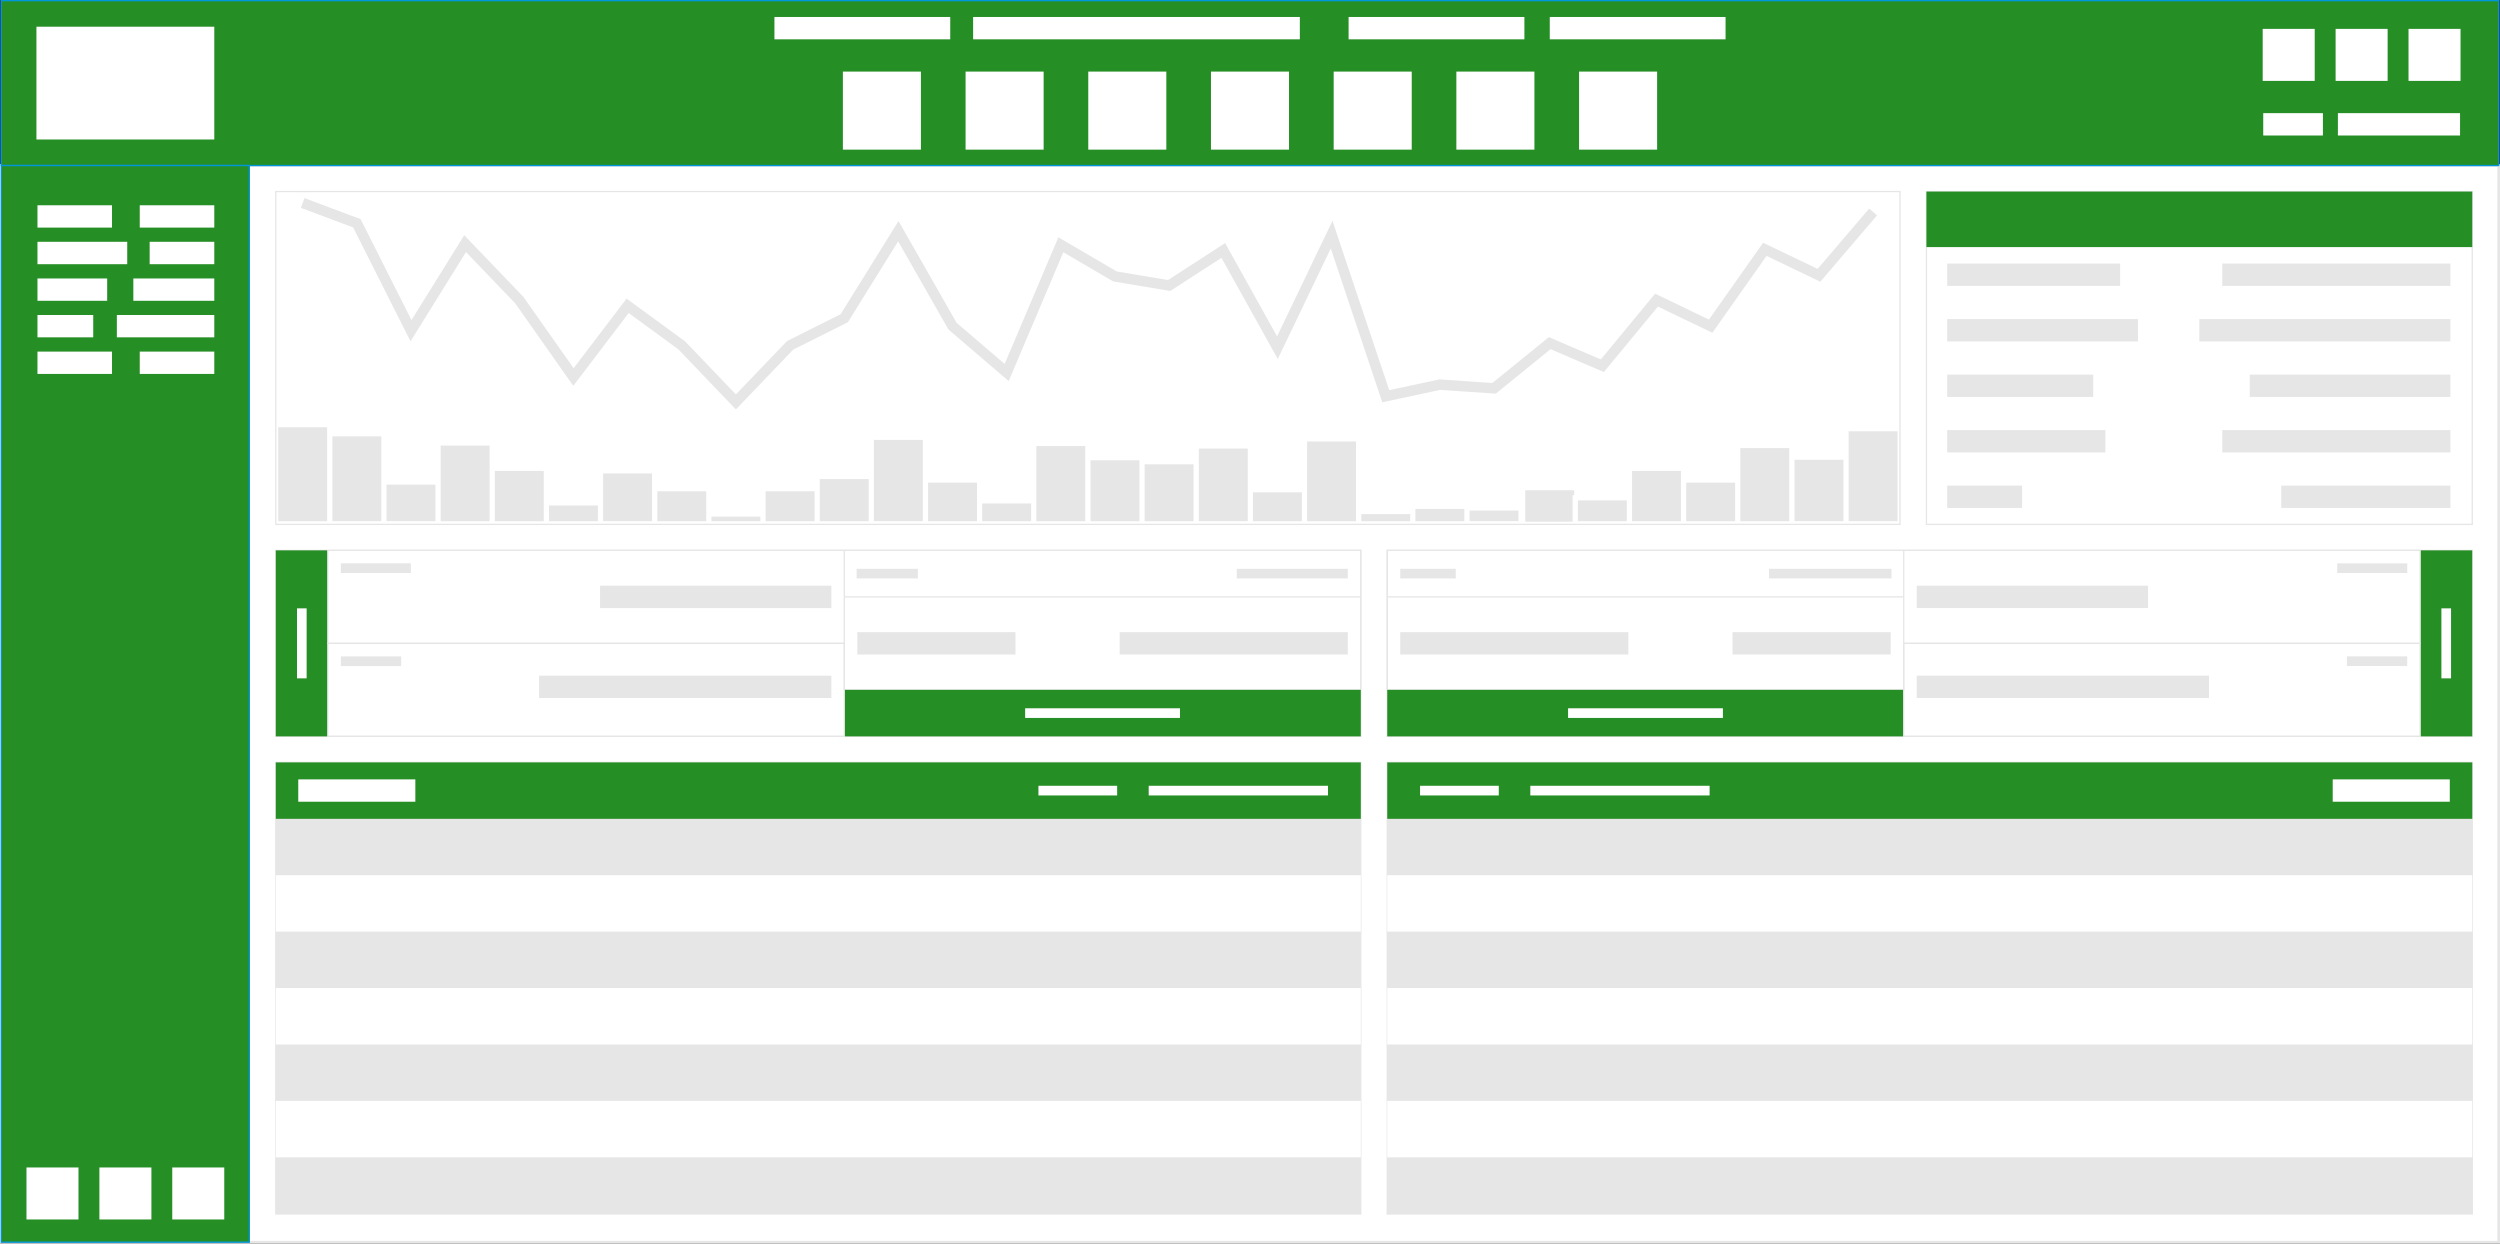 <svg xmlns="http://www.w3.org/2000/svg" width="615.066" height="305.94" viewBox="0 0 41382 20584" shape-rendering="geometricPrecision" text-rendering="geometricPrecision" image-rendering="optimizeQuality" fill-rule="evenodd" clip-rule="evenodd"><rect x="0" y="0" width="41382" height="20584" fill="#333333" stroke="none"/><defs><style><![CDATA[
    .str3 {stroke:white;stroke-width:86.103}
    .str1 {stroke:#0096DC;stroke-width:21.513}
    .str2 {stroke:#E6E6E6;stroke-width:21.513}
    .str4 {stroke:#E6E6E6;stroke-width:172.231}
    .str0 {stroke:#E6E6E6;stroke-width:44.857}
    .fil2 {fill:none}
    .fil1 {fill:#258e25}
    .fil3 {fill:#E6E6E6}
    .fil0 {fill:white}
   ]]></style></defs><g id="Layer_x0020_1"><path class="fil0 str0" d="M22 2740h41338v17822H22z"/><path class="fil1 str1" d="M22 11h41338v2729H22z"/><path class="fil0" d="M603 442h2944v1867H603zM26138 1185h1292v1292h-1292zM24107 1185h1292v1292h-1292zM22076 1185h1292v1292h-1292zM20045 1185h1292v1292h-1292zM18014 1185h1292v1292h-1292zM15983 1185h1292v1292h-1292zM13952 1185h1292v1292h-1292zM12819 281h2910v370h-2910zM16108 281h5408v370h-5408zM22323 281h2910v370h-2910zM25653 281h2910v370h-2910zM37454 478h861v861h-861zM38661 478h861v861h-861zM39868 478h861v861h-861zM37463 1873h988v370h-988zM38699 1873h2022v370h-2022z"/><path class="fil1 str1" d="M22 2740h4105v17822H22z"/><path class="fil0" d="M438 19325h861v861H438zM1645 19325h861v861h-861zM2851 19325h861v861h-861zM620 3398h1234v370H620zM2313 3398h1234v370H2313zM620 4003h1486v370H620zM2477 4003h1070v370H2477zM620 4609h1154v370H620zM2207 4609h1340v370H2207zM620 5214h923v370H620zM1934 5214h1613v370H1934zM620 5820h1234v370H620zM2313 5820h1234v370H2313z"/><path class="fil2 str2" d="M31888 3171h9035v5509h-9035z"/><path class="fil3 str2" d="M4565 12620h17960v7475H4565z"/><path class="fil2 str2" d="M4565 9110h17960v3079H4565z"/><path class="fil1" d="M31888 3171h9035v919h-9035z"/><path class="fil3" d="M32232 4363h2862v370h-2862zM36785 4363h3776v370h-3776zM32232 5282h3157v370h-3157zM36405 5282h4156v370h-4156zM32232 6201h2417v370h-2417zM37239 6201h3322v370h-3322zM32232 7119h2618v370h-2618zM36785 7119h3776v370h-3776zM32232 8038h1239v370h-1239zM37761 8038h2801v370h-2801z"/><path class="fil1" d="M4565 9110h861v3079h-861z"/><path class="fil2 str2" d="M5426 9110h8549v1540H5426zM13976 9880h8549v1540h-8549zM13976 9110h8549v770h-8549z"/><path class="fil1" d="M13976 11419h8549v770h-8549z"/><path class="fil3" d="M14191 10464h2618v370h-2618zM18534 10464h3776v370h-3776zM14180 9415h1013v160h-1013zM20472 9415h1838v160h-1838z"/><path class="fil2 str2" d="M5426 10649h8549v1540H5426z"/><path class="fil3" d="M5642 9325h1159v160H5642zM5642 10865h998v160h-998zM8923 11184h4838v370H8923zM9932 9695h3829v370H9932z"/><path class="fil2 str2" d="M22963 9110h17960v3079H22963z"/><path class="fil1" d="M40061 9110h861v3079h-861z"/><path class="fil2 str2" d="M31512 9110h8549v1540h-8549zM22963 9880h8549v1540h-8549zM22963 9110h8549v770h-8549z"/><path class="fil1" d="M22963 11419h8549v770h-8549z"/><path class="fil3" d="M28678 10464h2618v370h-2618zM23178 10464h3776v370h-3776zM29283 9415h2026v160h-2026zM23178 9415h919v160h-919z"/><path class="fil2 str2" d="M31512 10649h8549v1540h-8549z"/><path class="fil3" d="M38688 9325h1159v160h-1159zM38848 10865h998v160h-998zM31727 11184h4838v370h-4838zM31727 9695h3829v370h-3829z"/><path class="fil1" d="M4565 12620h17960v934H4565z"/><path class="fil0" d="M4565 14487h17960v934H4565zM4565 16355h17960v934H4565zM4565 18223h17960v934H4565zM4937 12901h1938v370H4937zM4915.98 11228.7v-1158.552h159.676V11228.7zM40412.2 11228.7v-1158.552h159.676V11228.7zM19014 13007h2968v160h-2968zM17189 13007h1303v160h-1303z"/><path class="fil3 str2" d="M22963 12620h17960v7475H22963z"/><path class="fil1" d="M22963 12620h17960v934H22963z"/><path class="fil0" d="M22963 14487h17960v934H22963zM22963 16355h17960v934H22963zM22963 18223h17960v934H22963zM38613 12901h1938v370h-1938zM25331 13007h2968v160h-2968zM23506 13007h1303v160h-1303z"/><path class="fil3 str3" d="M4562 7029h896v1642h-896zM5459 7180h896v1490h-896zM6355 7979h896v691h-896zM7251 7332h896v1339h-896zM8148 7752h896v919h-896zM9044 8324h896v347h-896zM9940 7794h896v876h-896zM10837 8089h896v582h-896zM11733 8509h896v162h-896zM12630 8089h896v582h-896zM13526 7887h896v784h-896zM14422 7239h896v1431h-896zM15319 7946h896v725h-896zM16215 8291h896v380h-896zM17111 7340h896v1331h-896zM18008 7576h896v1095h-896zM18904 7643h896v1028h-896zM19801 7382h896v1288h-896zM20697 8106h896v565h-896zM21593 7265h896v1406h-896zM22490 8467h896v204h-896zM23386 8381h896v290h-896zM24282 8408h896v262h-896zM25204 8072h896v607h-896z"/><path class="fil3 str3" d="M26075 8240h896v431h-896zM26972 7752h896v919h-896zM27868 7946h896v725h-896zM28764 7374h896v1297h-896zM29661 7567h896v1103h-896zM30557 7096h896v1574h-896z"/><path class="fil2 str4" d="M5010 3360l897 336 896 1778 896-1441 897 935 896 1273 897-1179 896 655 896 936 897-936 896-449 896-1441 897 1572 896 767 897-2114 896 524 896 150 897-580 896 1609 897-1871 896 2675 896-192 897 61 921-748 871 374 897-1086 896 431 897-1272 896 430 896-1048"/><path class="fil2 str2" d="M4565 3171h26885v5509H4565z"/><path class="fil0" d="M16969 11724h2563v160h-2563zM25956 11724h2563v160h-2563z"/></g></svg>